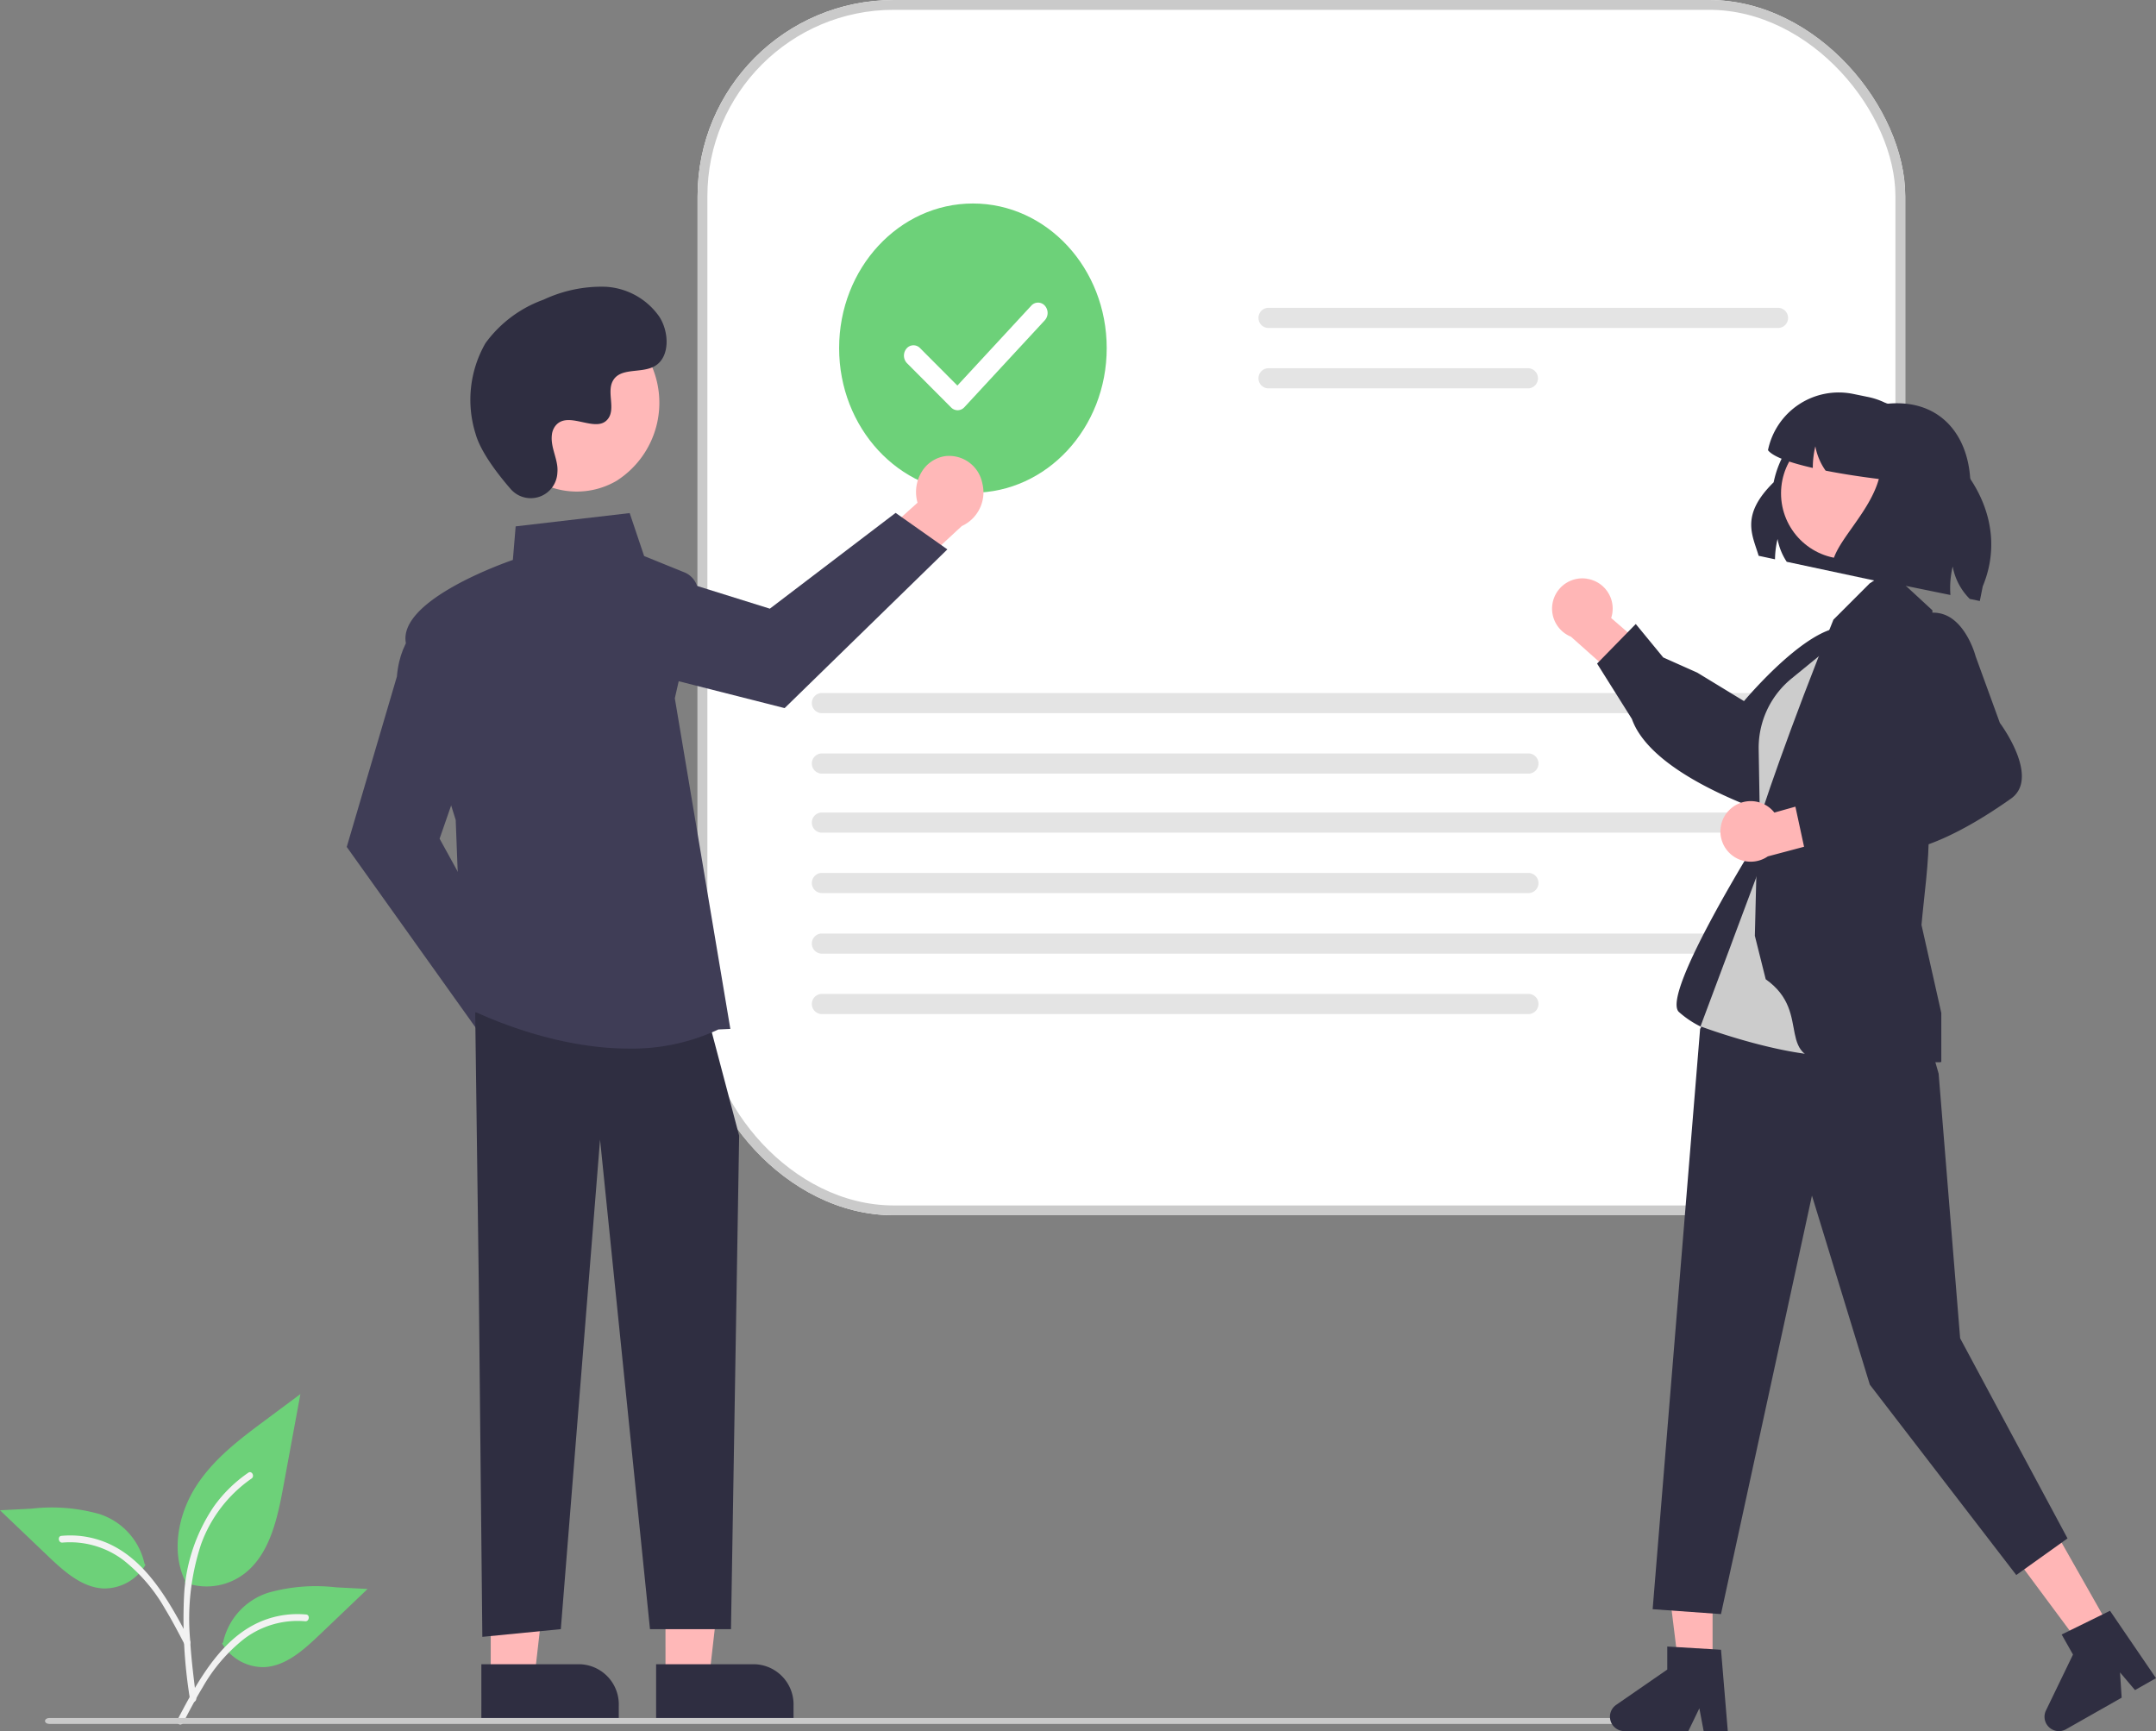 <svg xmlns="http://www.w3.org/2000/svg" width="219.782" height="176.452" viewBox="0 0 219.782 176.452">
  <rect x="0" y="0" width="219.782" height="176.452" fill="#808080" stroke="none"/>
  <g id="FM-complete" transform="translate(6)">
    <rect id="Rectangle_2818" data-name="Rectangle 2818" width="123.107" height="123.871" rx="20" transform="translate(65.111)" fill="#fff"/>
    <g id="Rectangle_2819" data-name="Rectangle 2819" transform="translate(65.111)" fill="none" stroke="#cacaca" stroke-width="1">
      <rect width="123.107" height="123.871" rx="20" stroke="none"/>
      <rect x="0.5" y="0.5" width="122.107" height="122.871" rx="19.5" fill="none"/>
    </g>
    <path id="Path_438" data-name="Path 438" d="M308.863,649.41a6.346,6.346,0,0,0,6.508-1.239c2.28-2.068,2.994-5.474,3.576-8.629l1.72-9.331-3.6,2.68c-2.59,1.927-5.238,3.917-7.031,6.708s-2.575,6.6-1.135,9.624" transform="translate(-296.045 -488.113)" fill="#6dd179"/>
    <path id="Path_439" data-name="Path 439" d="M310.873,679.851a50.526,50.526,0,0,1-.6-10.792,17.836,17.836,0,0,1,3.028-8.9,14.14,14.14,0,0,1,3.514-3.442c.351-.24.675.362.325.6a13.879,13.879,0,0,0-5.151,6.717,24.264,24.264,0,0,0-1.108,9.717c.117,1.98.365,3.948.614,5.912a.365.365,0,0,1-.225.428.322.322,0,0,1-.4-.243Z" transform="translate(-297.499 -506.607)" fill="#f2f2f2"/>
    <path id="Path_442" data-name="Path 442" d="M324.424,701.21a4.863,4.863,0,0,0,4.323,2.412c2.189-.112,4.013-1.763,5.655-3.33l4.858-4.636-3.215-.166a17.894,17.894,0,0,0-6.886.54,6.858,6.858,0,0,0-4.635,5.089" transform="translate(-307.788 -533.693)" fill="#6dd179"/>
    <path id="Path_442-2" data-name="Path 442" d="M339.26,701.21a4.863,4.863,0,0,1-4.323,2.412c-2.189-.112-4.013-1.763-5.655-3.331l-4.858-4.636,3.215-.166a17.894,17.894,0,0,1,6.886.54,6.858,6.858,0,0,1,4.635,5.089" transform="translate(-330.424 -541.712)" fill="#6dd179"/>
    <path id="Path_443" data-name="Path 443" d="M307.991,715.529c2.182-4.173,4.713-8.811,9.236-10.294a9.575,9.575,0,0,1,3.884-.434c.412.039.309.726-.1.687a9.041,9.041,0,0,0-6.2,1.773,16.973,16.973,0,0,0-4.261,4.97c-.706,1.161-1.338,2.372-1.97,3.581A.327.327,0,1,1,307.991,715.529Z" transform="translate(-295.898 -540.233)" fill="#f2f2f2"/>
    <path id="Path_443-2" data-name="Path 443" d="M321.331,715.53c-2.182-4.173-4.713-8.811-9.236-10.294a9.574,9.574,0,0,0-3.884-.433c-.412.038-.309.726.1.687a9.042,9.042,0,0,1,6.2,1.773,16.971,16.971,0,0,1,4.261,4.97c.706,1.161,1.338,2.372,1.97,3.581A.327.327,0,1,0,321.331,715.53Z" transform="translate(-307.952 -548.253)" fill="#f2f2f2"/>
    <path id="Path_142" data-name="Path 142" d="M704.949,262.185a1.029,1.029,0,0,0,0,2.052h52.09a1.029,1.029,0,0,0,0-2.052Z" transform="translate(-581.712 -230.807)" fill="#e4e4e4"/>
    <path id="Path_143" data-name="Path 143" d="M704.949,282.65a1.029,1.029,0,0,0,0,2.052h26.593a1.029,1.029,0,0,0,0-2.052Z" transform="translate(-581.712 -245.115)" fill="#e4e4e4"/>
    <path id="Path_142-2" data-name="Path 142" d="M541.38,392.7a1.029,1.029,0,0,0,0,2.052h97.668a1.029,1.029,0,0,0,0-2.052Z" transform="translate(-463.671 -322.059)" fill="#e4e4e4"/>
    <path id="Path_143-2" data-name="Path 143" d="M541.38,413.17a1.029,1.029,0,0,0,0,2.052h72.172a1.029,1.029,0,0,0,0-2.052Z" transform="translate(-463.671 -336.368)" fill="#e4e4e4"/>
    <path id="Path_142-3" data-name="Path 142" d="M541.38,433.172a1.029,1.029,0,0,0,0,2.052h97.668a1.029,1.029,0,0,0,0-2.052Z" transform="translate(-463.671 -350.352)" fill="#e4e4e4"/>
    <path id="Path_143-3" data-name="Path 143" d="M541.38,453.637a1.029,1.029,0,0,0,0,2.052h72.172a1.029,1.029,0,0,0,0-2.052Z" transform="translate(-463.671 -364.66)" fill="#e4e4e4"/>
    <path id="Path_142-4" data-name="Path 142" d="M541.38,474.172a1.029,1.029,0,0,0,0,2.052h97.668a1.029,1.029,0,0,0,0-2.052Z" transform="translate(-463.671 -379.017)" fill="#e4e4e4"/>
    <path id="Path_143-4" data-name="Path 143" d="M541.38,494.637a1.029,1.029,0,0,0,0,2.052h72.172a1.029,1.029,0,0,0,0-2.052Z" transform="translate(-463.671 -393.326)" fill="#e4e4e4"/>
    <path id="Path_2862" data-name="Path 2862" d="M564.058,256.311c-7.533,0-13.639-6.6-13.639-14.742s6.106-14.741,13.639-14.741,13.639,6.6,13.639,14.742S571.587,256.3,564.058,256.311Z" transform="translate(-470.879 -206.086)" fill="#6dd179"/>
    <path id="Path_2863" data-name="Path 2863" d="M416.457,486.2a3.781,3.781,0,0,0-1.343-2.759,3.212,3.212,0,0,0-2.819-.659l-4.508-6.867-4.529,1.943,6.492,9.6a3.422,3.422,0,0,0,3.871,2.59A3.653,3.653,0,0,0,416.457,486.2Z" transform="translate(-364.678 -380.235)" fill="#a0616a"/>
    <path id="Path_2864" data-name="Path 2864" d="M383.745,410.34,370.1,391.213l5.111-17.362c.375-4.365,2.9-5.584,3.009-5.634l.164-.076,4.448,12.82-3.266,9.412,8.015,14.571Z" transform="translate(-340.753 -304.886)" fill="#3f3d56"/>
    <path id="Path_2865" data-name="Path 2865" d="M566.448,312.345a3.391,3.391,0,0,0-2.441,1.66,3.941,3.941,0,0,0-.39,3.089l-5.986,5.389,2.143,4.73,8.354-7.739a3.779,3.779,0,0,0,2.09-4.371A3.448,3.448,0,0,0,566.448,312.345Z" transform="translate(-476.083 -265.854)" fill="#ffb8b8"/>
    <path id="Path_2866" data-name="Path 2866" d="M490.213,335.373l-16.589,16.179-16.411-4.165c-4.055-.066-5.375-2.7-5.429-2.807l-.083-.171,11.481-5.784,8.935,2.791,12.821-9.764Z" transform="translate(-399.639 -279.374)" fill="#3f3d56"/>
    <path id="Path_2867" data-name="Path 2867" d="M227.246,525.254H231.7l2.12-18.581h-6.578Z" transform="translate(-165.405 -354.241)" fill="#ffb8b8"/>
    <path id="Path_2868" data-name="Path 2868" d="M0,0H14.008V5.85H3.93A4.1,4.1,0,0,1,0,1.6V0Z" transform="translate(74.892 175.486) rotate(179.997)" fill="#2f2e41"/>
    <path id="Path_2869" data-name="Path 2869" d="M163.246,525.254H167.7l2.12-18.581h-6.578Z" transform="translate(-119.219 -354.241)" fill="#ffb8b8"/>
    <path id="Path_2870" data-name="Path 2870" d="M0,0H14.008V5.85H3.93A4.1,4.1,0,0,1,0,1.6Z" transform="translate(57.078 175.486) rotate(179.997)" fill="#2f2e41"/>
    <path id="Path_2871" data-name="Path 2871" d="M157.552,342.991l.364,27.506.364,36.151,8-.786,4-49.9,5.09,49.9h8.257l.832-50.3-2.908-11Z" transform="translate(-115.111 -239.803)" fill="#2f2e41"/>
    <path id="Path_2872" data-name="Path 2872" d="M414.352,386.307c-8.7,0-16.713-4.257-16.821-4.315l-.09-.049L396.711,363c-.212-.669-4.382-13.878-5.088-18.077-.716-4.254,9.655-7.987,10.915-8.423l.286-3.422,11.622-1.354,1.473,4.378,4.169,1.69a2.271,2.271,0,0,1,1.278,2.619L419.048,350.6l5.66,33.7-1.218.057A20.7,20.7,0,0,1,414.352,386.307Z" transform="translate(-356.257 -279.425)" fill="#3f3d56"/>
    <path id="Path_2876" data-name="Path 2876" d="M8.813,0a8.055,8.055,0,0,1,8.239,8.6,9.433,9.433,0,0,1-8.808,9.173A8.055,8.055,0,0,1,0,9.178,9.433,9.433,0,0,1,8.813,0Z" transform="translate(41.083 37.375) rotate(-28.663)" fill="#ffb8b8"/>
    <path id="Path_2873" data-name="Path 2873" d="M419.529,275.6a2.715,2.715,0,0,0,4.764-1.658,3.276,3.276,0,0,0,0-.585c-.107-1.111-.7-2.12-.559-3.293a1.81,1.81,0,0,1,.292-.808c1.271-1.839,4.254.823,5.453-.842.735-1.021-.129-2.628.435-3.769.745-1.506,2.951-.763,4.334-1.588,1.539-.918,1.447-3.47.434-5.023a7.149,7.149,0,0,0-5.542-3.05,13.906,13.906,0,0,0-6.262,1.321,12.554,12.554,0,0,0-5.917,4.434,11.585,11.585,0,0,0-1.013,9.217C416.464,271.822,418.227,274.1,419.529,275.6Z" transform="translate(-373.474 -225.757)" fill="#2f2e41"/>
    <path id="Path_2874" data-name="Path 2874" d="M419.293,740.564H260c-.231,0-.418-.135-.418-.3s.187-.3.418-.3H419.293c.231,0,.418.135.418.3S419.524,740.564,419.293,740.564Z" transform="translate(-260.993 -564.846)" fill="#cacaca"/>
    <path id="Path_2875" data-name="Path 2875" d="M582.4,268.844a.933.933,0,0,1-.663-.281l-4.5-4.515a1.114,1.114,0,0,1-.051-1.488.924.924,0,0,1,1.377-.055l3.809,3.824,7.536-8.146a.923.923,0,0,1,1.378,0,1.114,1.114,0,0,1,0,1.489l-8.2,8.863A.937.937,0,0,1,582.4,268.844Z" transform="translate(-490.778 -227.028)" fill="#fff"/>
    <path id="Path_3158" data-name="Path 3158" d="M709.034,314.079l1.666.357a9.587,9.587,0,0,1,.259-2.069,6.209,6.209,0,0,0,.938,2.324l9.555,2.041,9.174-9.681c.014-4.841-2.674-8.519-7.494-8.519-.291,0-.592.014-.9.042a10.193,10.193,0,0,0-11.669,8.012C707.151,309.948,708.39,311.926,709.034,314.079Z" transform="translate(-535.757 -257.427)" fill="#2f2e41"/>
    <path id="Path_3159" data-name="Path 3159" d="M428.859,458.354h-3.466l-1.649-13.369h5.115Z" transform="translate(-260.279 -288.484)" fill="#ffb6b6"/>
    <path id="Path_3160" data-name="Path 3160" d="M677.481,684.04h-2.459l-.439-2.322-1.124,2.322h-6.523a1.466,1.466,0,0,1-.833-2.673l5.209-3.6v-2.347l5.479.327Z" transform="translate(-507.351 -507.589)" fill="#2f2e41"/>
    <path id="Path_3161" data-name="Path 3161" d="M537.858,450.574l-3.015,1.71-8.031-10.814,4.449-2.524Z" transform="translate(-328.673 -284.476)" fill="#ffb6b6"/>
    <path id="Path_3162" data-name="Path 3162" d="M808.515,671.451l-2.139,1.214-1.528-1.8.168,2.574-5.673,3.219a1.466,1.466,0,0,1-2.044-1.914l2.755-5.7L798.9,667l4.927-2.419Z" transform="translate(-594.734 -500.395)" fill="#2f2e41"/>
    <path id="Path_3163" data-name="Path 3163" d="M651.485,351.834a3.07,3.07,0,0,1,2.474,4l5.3,4.591-2,3.9-7.4-6.588a3.086,3.086,0,0,1,1.625-5.91Z" transform="translate(-495.717 -292.84)" fill="#ffb6b6"/>
    <path id="Path_3164" data-name="Path 3164" d="M665.115,375.286l-3.547-5.643,3.944-4.033,2.8,3.409,3.47,1.548,4.762,2.9c.947-1.115,8.244-9.5,11.5-7.084a3.278,3.278,0,0,1,1.412,2.349c.23,2.244-1.781,4.527-1.858,4.611l-4.3,5.8c-.134.364-1.557,4.122-3.778,5.132a2.525,2.525,0,0,1-2.03.066c-5.885-2.294-9.85-4.882-11.619-7.561A6.8,6.8,0,0,1,665.115,375.286Z" transform="translate(-504.762 -302.005)" fill="#2f2e41"/>
    <path id="Path_3165" data-name="Path 3165" d="M694.227,429.384s-10.191,16.233-8.345,18.079a9.857,9.857,0,0,0,4.719,2.331l6.358-8.239Z" transform="translate(-520.748 -344.324)" fill="#2f2e41"/>
    <path id="Path_3166" data-name="Path 3166" d="M717.691,363.484l-4.8,3.249a12.39,12.39,0,0,0-4.827,14.134l1.352,4.11Z" transform="translate(-535.201 -300.594)" fill="#2f2e41"/>
    <path id="Path_3167" data-name="Path 3167" d="M449.293,261.036l.642,2.237,2.191,26.971,10.947,20.4-5.225,3.732L442.92,294.972l-5.9-19.27-9.273,42.657-6.966-.5,4.838-59.144,9.181-16.647Z" transform="translate(-258.31 -153.834)" fill="#2f2e41"/>
    <path id="Path_3168" data-name="Path 3168" d="M708.866,365.912l-6.685,5.463a9.1,9.1,0,0,0-3.022,4.654h0a9.106,9.106,0,0,0-.32,2.548l.2,11.863-6.129,16.381s16.617,6.277,18.833.739S708.866,365.912,708.866,365.912Z" transform="translate(-525.56 -302.205)" fill="#ccc"/>
    <path id="Path_3169" data-name="Path 3169" d="M710.482,391.073l-1.108-4.431.271-11.026c.021-.641,3.436-10.612,7.74-21.2l3.7-3.7,2-1.3,4.394,4.055s-.559,11.1-.378,22.465c.05,3.144-.5,6.816-.739,9.6l2.019,8.97V399.5l-.131.027c-.131.026-2.154-.036-10.455-.036C710.914,399.487,715.493,394.61,710.482,391.073Z" transform="translate(-536.485 -291.256)" fill="#2f2e41"/>
    <ellipse id="Ellipse_465" data-name="Ellipse 465" cx="6.689" cy="6.689" rx="6.689" ry="6.689" transform="translate(175.558 43.597)" fill="#ffb6b6"/>
    <path id="Path_3172" data-name="Path 3172" d="M699.753,418.861a3.069,3.069,0,0,1,4.7.142l6.754-1.9,2.153,3.823-9.575,2.543a3.086,3.086,0,0,1-4.036-4.613Z" transform="translate(-529.574 -336.177)" fill="#ffb6b6"/>
    <path id="Path_3173" data-name="Path 3173" d="M728.774,386.453l-6.664-.15-1.191-5.514,4.388-.459,3.2-2.042,5.046-2.375c-.408-1.4-3.382-12.113.426-13.5a3.278,3.278,0,0,1,2.738.117c2,1.045,2.8,3.981,2.824,4.091l2.471,6.787c.23.312,2.581,3.57,2.2,5.981a2.525,2.525,0,0,1-1.063,1.731c-5.157,3.646-9.5,5.529-12.713,5.529A6.8,6.8,0,0,1,728.774,386.453Z" transform="translate(-544.146 -299.721)" fill="#2f2e41"/>
    <path id="Path_3174" data-name="Path 3174" d="M713.349,301.326c.536.7,2.38,1.313,4.571,1.81,0-.046,0-.091,0-.136a9.6,9.6,0,0,1,.259-2.069,6.211,6.211,0,0,0,.938,2.324c.035.053.07.105.109.158,1.88.371,3.867.658,5.425.851-1.071,3.857-5.177,7.021-4.732,9.366l12.03,2.457a9.431,9.431,0,0,1,.231-2.905,6.253,6.253,0,0,0,1.743,3.308l1.022.21.3-1.5c2.639-6.339-1.04-12.828-7.067-16.184a7.326,7.326,0,0,0-4.641-3.115l-1.5-.308a7.361,7.361,0,0,0-8.687,5.737Z" transform="translate(-539.123 -255.44)" fill="#2f2e41"/>
  </g>
</svg>
